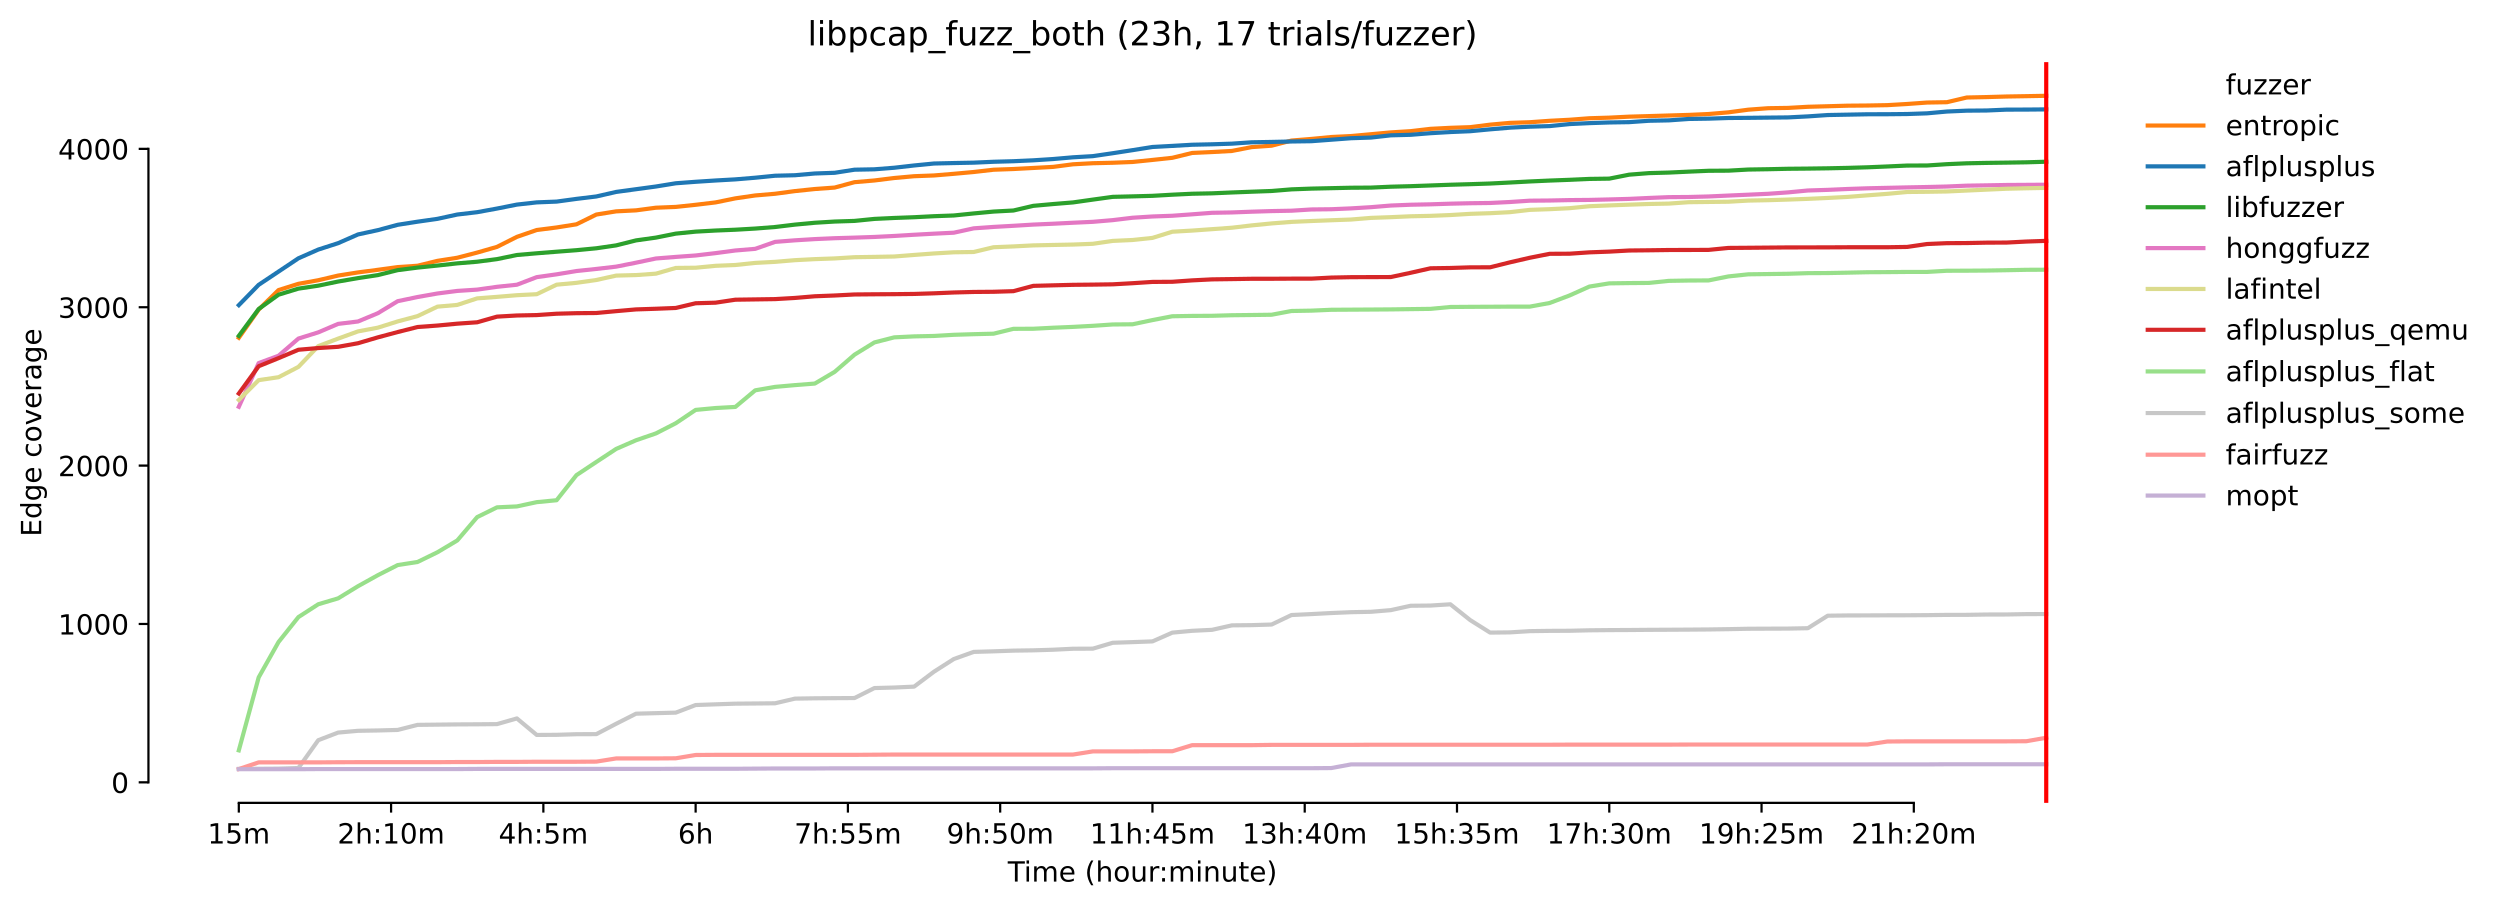<?xml version="1.0" encoding="utf-8" standalone="no"?>
<!DOCTYPE svg PUBLIC "-//W3C//DTD SVG 1.1//EN"
  "http://www.w3.org/Graphics/SVG/1.1/DTD/svg11.dtd">
<!-- Created with matplotlib (https://matplotlib.org/) -->
<svg height="325.986pt" version="1.1" viewBox="0 0 898.121 325.986" width="898.121pt" xmlns="http://www.w3.org/2000/svg" xmlns:xlink="http://www.w3.org/1999/xlink">
 <defs>
  <style type="text/css">*{stroke-linecap:butt;stroke-linejoin:round;}</style>
 </defs>
 <g id="figure_1">
  <g id="patch_1">
   <path d="M 0 325.986 
L 898.121 325.986 
L 898.121 0 
L 0 0 
z
" style="fill:#ffffff;"/>
  </g>
  <g id="axes_1">
   <g id="patch_2">
    <path d="M 53.328 288.43 
L 767.568 288.43 
L 767.568 22.318 
L 53.328 22.318 
z
" style="fill:#ffffff;"/>
   </g>
   <g id="matplotlib.axis_1">
    <g id="xtick_1">
     <g id="line2d_1">
      <defs>
       <path d="M 0 0 
L 0 3.5 
" id="m18b0ea7a13" style="stroke:#000000;stroke-width:0.8;"/>
      </defs>
      <g>
       <use style="stroke:#000000;stroke-width:0.8;" x="85.794" xlink:href="#m18b0ea7a13" y="288.43"/>
      </g>
     </g>
     <g id="text_1">
      <!-- 15m -->
      <g transform="translate(74.561 303.029)scale(0.1 -0.1)">
       <defs>
        <path d="M 12.406 8.297 
L 28.516 8.297 
L 28.516 63.922 
L 10.984 60.406 
L 10.984 69.391 
L 28.422 72.906 
L 38.281 72.906 
L 38.281 8.297 
L 54.391 8.297 
L 54.391 0 
L 12.406 0 
z
" id="DejaVuSans-49"/>
        <path d="M 10.797 72.906 
L 49.516 72.906 
L 49.516 64.594 
L 19.828 64.594 
L 19.828 46.734 
Q 21.969 47.469 24.109 47.828 
Q 26.266 48.188 28.422 48.188 
Q 40.625 48.188 47.75 41.5 
Q 54.891 34.812 54.891 23.391 
Q 54.891 11.625 47.562 5.094 
Q 40.234 -1.422 26.906 -1.422 
Q 22.312 -1.422 17.547 -0.641 
Q 12.797 0.141 7.719 1.703 
L 7.719 11.625 
Q 12.109 9.234 16.797 8.062 
Q 21.484 6.891 26.703 6.891 
Q 35.156 6.891 40.078 11.328 
Q 45.016 15.766 45.016 23.391 
Q 45.016 31 40.078 35.438 
Q 35.156 39.891 26.703 39.891 
Q 22.75 39.891 18.812 39.016 
Q 14.891 38.141 10.797 36.281 
z
" id="DejaVuSans-53"/>
        <path d="M 52 44.188 
Q 55.375 50.25 60.062 53.125 
Q 64.75 56 71.094 56 
Q 79.641 56 84.281 50.016 
Q 88.922 44.047 88.922 33.016 
L 88.922 0 
L 79.891 0 
L 79.891 32.719 
Q 79.891 40.578 77.094 44.375 
Q 74.312 48.188 68.609 48.188 
Q 61.625 48.188 57.562 43.547 
Q 53.516 38.922 53.516 30.906 
L 53.516 0 
L 44.484 0 
L 44.484 32.719 
Q 44.484 40.625 41.703 44.406 
Q 38.922 48.188 33.109 48.188 
Q 26.219 48.188 22.156 43.531 
Q 18.109 38.875 18.109 30.906 
L 18.109 0 
L 9.078 0 
L 9.078 54.688 
L 18.109 54.688 
L 18.109 46.188 
Q 21.188 51.219 25.484 53.609 
Q 29.781 56 35.688 56 
Q 41.656 56 45.828 52.969 
Q 50 49.953 52 44.188 
z
" id="DejaVuSans-109"/>
       </defs>
       <use xlink:href="#DejaVuSans-49"/>
       <use x="63.623" xlink:href="#DejaVuSans-53"/>
       <use x="127.246" xlink:href="#DejaVuSans-109"/>
      </g>
     </g>
    </g>
    <g id="xtick_2">
     <g id="line2d_2">
      <g>
       <use style="stroke:#000000;stroke-width:0.8;" x="140.497" xlink:href="#m18b0ea7a13" y="288.43"/>
      </g>
     </g>
     <g id="text_2">
      <!-- 2h:10m -->
      <g transform="translate(121.23 303.029)scale(0.1 -0.1)">
       <defs>
        <path d="M 19.188 8.297 
L 53.609 8.297 
L 53.609 0 
L 7.328 0 
L 7.328 8.297 
Q 12.938 14.109 22.625 23.891 
Q 32.328 33.688 34.812 36.531 
Q 39.547 41.844 41.422 45.531 
Q 43.312 49.219 43.312 52.781 
Q 43.312 58.594 39.234 62.25 
Q 35.156 65.922 28.609 65.922 
Q 23.969 65.922 18.812 64.312 
Q 13.672 62.703 7.812 59.422 
L 7.812 69.391 
Q 13.766 71.781 18.938 73 
Q 24.125 74.219 28.422 74.219 
Q 39.75 74.219 46.484 68.547 
Q 53.219 62.891 53.219 53.422 
Q 53.219 48.922 51.531 44.891 
Q 49.859 40.875 45.406 35.406 
Q 44.188 33.984 37.641 27.219 
Q 31.109 20.453 19.188 8.297 
z
" id="DejaVuSans-50"/>
        <path d="M 54.891 33.016 
L 54.891 0 
L 45.906 0 
L 45.906 32.719 
Q 45.906 40.484 42.875 44.328 
Q 39.844 48.188 33.797 48.188 
Q 26.516 48.188 22.312 43.547 
Q 18.109 38.922 18.109 30.906 
L 18.109 0 
L 9.078 0 
L 9.078 75.984 
L 18.109 75.984 
L 18.109 46.188 
Q 21.344 51.125 25.703 53.562 
Q 30.078 56 35.797 56 
Q 45.219 56 50.047 50.172 
Q 54.891 44.344 54.891 33.016 
z
" id="DejaVuSans-104"/>
        <path d="M 11.719 12.406 
L 22.016 12.406 
L 22.016 0 
L 11.719 0 
z
M 11.719 51.703 
L 22.016 51.703 
L 22.016 39.312 
L 11.719 39.312 
z
" id="DejaVuSans-58"/>
        <path d="M 31.781 66.406 
Q 24.172 66.406 20.328 58.906 
Q 16.5 51.422 16.5 36.375 
Q 16.5 21.391 20.328 13.891 
Q 24.172 6.391 31.781 6.391 
Q 39.453 6.391 43.281 13.891 
Q 47.125 21.391 47.125 36.375 
Q 47.125 51.422 43.281 58.906 
Q 39.453 66.406 31.781 66.406 
z
M 31.781 74.219 
Q 44.047 74.219 50.516 64.516 
Q 56.984 54.828 56.984 36.375 
Q 56.984 17.969 50.516 8.266 
Q 44.047 -1.422 31.781 -1.422 
Q 19.531 -1.422 13.062 8.266 
Q 6.594 17.969 6.594 36.375 
Q 6.594 54.828 13.062 64.516 
Q 19.531 74.219 31.781 74.219 
z
" id="DejaVuSans-48"/>
       </defs>
       <use xlink:href="#DejaVuSans-50"/>
       <use x="63.623" xlink:href="#DejaVuSans-104"/>
       <use x="127.002" xlink:href="#DejaVuSans-58"/>
       <use x="160.693" xlink:href="#DejaVuSans-49"/>
       <use x="224.316" xlink:href="#DejaVuSans-48"/>
       <use x="287.939" xlink:href="#DejaVuSans-109"/>
      </g>
     </g>
    </g>
    <g id="xtick_3">
     <g id="line2d_3">
      <g>
       <use style="stroke:#000000;stroke-width:0.8;" x="195.201" xlink:href="#m18b0ea7a13" y="288.43"/>
      </g>
     </g>
     <g id="text_3">
      <!-- 4h:5m -->
      <g transform="translate(179.115 303.029)scale(0.1 -0.1)">
       <defs>
        <path d="M 37.797 64.312 
L 12.891 25.391 
L 37.797 25.391 
z
M 35.203 72.906 
L 47.609 72.906 
L 47.609 25.391 
L 58.016 25.391 
L 58.016 17.188 
L 47.609 17.188 
L 47.609 0 
L 37.797 0 
L 37.797 17.188 
L 4.891 17.188 
L 4.891 26.703 
z
" id="DejaVuSans-52"/>
       </defs>
       <use xlink:href="#DejaVuSans-52"/>
       <use x="63.623" xlink:href="#DejaVuSans-104"/>
       <use x="127.002" xlink:href="#DejaVuSans-58"/>
       <use x="160.693" xlink:href="#DejaVuSans-53"/>
       <use x="224.316" xlink:href="#DejaVuSans-109"/>
      </g>
     </g>
    </g>
    <g id="xtick_4">
     <g id="line2d_4">
      <g>
       <use style="stroke:#000000;stroke-width:0.8;" x="249.905" xlink:href="#m18b0ea7a13" y="288.43"/>
      </g>
     </g>
     <g id="text_4">
      <!-- 6h -->
      <g transform="translate(243.555 303.029)scale(0.1 -0.1)">
       <defs>
        <path d="M 33.016 40.375 
Q 26.375 40.375 22.484 35.828 
Q 18.609 31.297 18.609 23.391 
Q 18.609 15.531 22.484 10.953 
Q 26.375 6.391 33.016 6.391 
Q 39.656 6.391 43.531 10.953 
Q 47.406 15.531 47.406 23.391 
Q 47.406 31.297 43.531 35.828 
Q 39.656 40.375 33.016 40.375 
z
M 52.594 71.297 
L 52.594 62.312 
Q 48.875 64.062 45.094 64.984 
Q 41.312 65.922 37.594 65.922 
Q 27.828 65.922 22.672 59.328 
Q 17.531 52.734 16.797 39.406 
Q 19.672 43.656 24.016 45.922 
Q 28.375 48.188 33.594 48.188 
Q 44.578 48.188 50.953 41.516 
Q 57.328 34.859 57.328 23.391 
Q 57.328 12.156 50.688 5.359 
Q 44.047 -1.422 33.016 -1.422 
Q 20.359 -1.422 13.672 8.266 
Q 6.984 17.969 6.984 36.375 
Q 6.984 53.656 15.188 63.938 
Q 23.391 74.219 37.203 74.219 
Q 40.922 74.219 44.703 73.484 
Q 48.484 72.75 52.594 71.297 
z
" id="DejaVuSans-54"/>
       </defs>
       <use xlink:href="#DejaVuSans-54"/>
       <use x="63.623" xlink:href="#DejaVuSans-104"/>
      </g>
     </g>
    </g>
    <g id="xtick_5">
     <g id="line2d_5">
      <g>
       <use style="stroke:#000000;stroke-width:0.8;" x="304.608" xlink:href="#m18b0ea7a13" y="288.43"/>
      </g>
     </g>
     <g id="text_5">
      <!-- 7h:55m -->
      <g transform="translate(285.341 303.029)scale(0.1 -0.1)">
       <defs>
        <path d="M 8.203 72.906 
L 55.078 72.906 
L 55.078 68.703 
L 28.609 0 
L 18.312 0 
L 43.219 64.594 
L 8.203 64.594 
z
" id="DejaVuSans-55"/>
       </defs>
       <use xlink:href="#DejaVuSans-55"/>
       <use x="63.623" xlink:href="#DejaVuSans-104"/>
       <use x="127.002" xlink:href="#DejaVuSans-58"/>
       <use x="160.693" xlink:href="#DejaVuSans-53"/>
       <use x="224.316" xlink:href="#DejaVuSans-53"/>
       <use x="287.939" xlink:href="#DejaVuSans-109"/>
      </g>
     </g>
    </g>
    <g id="xtick_6">
     <g id="line2d_6">
      <g>
       <use style="stroke:#000000;stroke-width:0.8;" x="359.312" xlink:href="#m18b0ea7a13" y="288.43"/>
      </g>
     </g>
     <g id="text_6">
      <!-- 9h:50m -->
      <g transform="translate(340.045 303.029)scale(0.1 -0.1)">
       <defs>
        <path d="M 10.984 1.516 
L 10.984 10.5 
Q 14.703 8.734 18.5 7.812 
Q 22.312 6.891 25.984 6.891 
Q 35.75 6.891 40.891 13.453 
Q 46.047 20.016 46.781 33.406 
Q 43.953 29.203 39.594 26.953 
Q 35.25 24.703 29.984 24.703 
Q 19.047 24.703 12.672 31.312 
Q 6.297 37.938 6.297 49.422 
Q 6.297 60.641 12.938 67.422 
Q 19.578 74.219 30.609 74.219 
Q 43.266 74.219 49.922 64.516 
Q 56.594 54.828 56.594 36.375 
Q 56.594 19.141 48.406 8.859 
Q 40.234 -1.422 26.422 -1.422 
Q 22.703 -1.422 18.891 -0.688 
Q 15.094 0.047 10.984 1.516 
z
M 30.609 32.422 
Q 37.25 32.422 41.125 36.953 
Q 45.016 41.5 45.016 49.422 
Q 45.016 57.281 41.125 61.844 
Q 37.25 66.406 30.609 66.406 
Q 23.969 66.406 20.094 61.844 
Q 16.219 57.281 16.219 49.422 
Q 16.219 41.5 20.094 36.953 
Q 23.969 32.422 30.609 32.422 
z
" id="DejaVuSans-57"/>
       </defs>
       <use xlink:href="#DejaVuSans-57"/>
       <use x="63.623" xlink:href="#DejaVuSans-104"/>
       <use x="127.002" xlink:href="#DejaVuSans-58"/>
       <use x="160.693" xlink:href="#DejaVuSans-53"/>
       <use x="224.316" xlink:href="#DejaVuSans-48"/>
       <use x="287.939" xlink:href="#DejaVuSans-109"/>
      </g>
     </g>
    </g>
    <g id="xtick_7">
     <g id="line2d_7">
      <g>
       <use style="stroke:#000000;stroke-width:0.8;" x="414.016" xlink:href="#m18b0ea7a13" y="288.43"/>
      </g>
     </g>
     <g id="text_7">
      <!-- 11h:45m -->
      <g transform="translate(391.567 303.029)scale(0.1 -0.1)">
       <use xlink:href="#DejaVuSans-49"/>
       <use x="63.623" xlink:href="#DejaVuSans-49"/>
       <use x="127.246" xlink:href="#DejaVuSans-104"/>
       <use x="190.625" xlink:href="#DejaVuSans-58"/>
       <use x="224.316" xlink:href="#DejaVuSans-52"/>
       <use x="287.939" xlink:href="#DejaVuSans-53"/>
       <use x="351.562" xlink:href="#DejaVuSans-109"/>
      </g>
     </g>
    </g>
    <g id="xtick_8">
     <g id="line2d_8">
      <g>
       <use style="stroke:#000000;stroke-width:0.8;" x="468.719" xlink:href="#m18b0ea7a13" y="288.43"/>
      </g>
     </g>
     <g id="text_8">
      <!-- 13h:40m -->
      <g transform="translate(446.271 303.029)scale(0.1 -0.1)">
       <defs>
        <path d="M 40.578 39.312 
Q 47.656 37.797 51.625 33 
Q 55.609 28.219 55.609 21.188 
Q 55.609 10.406 48.188 4.484 
Q 40.766 -1.422 27.094 -1.422 
Q 22.516 -1.422 17.656 -0.516 
Q 12.797 0.391 7.625 2.203 
L 7.625 11.719 
Q 11.719 9.328 16.594 8.109 
Q 21.484 6.891 26.812 6.891 
Q 36.078 6.891 40.938 10.547 
Q 45.797 14.203 45.797 21.188 
Q 45.797 27.641 41.281 31.266 
Q 36.766 34.906 28.719 34.906 
L 20.219 34.906 
L 20.219 43.016 
L 29.109 43.016 
Q 36.375 43.016 40.234 45.922 
Q 44.094 48.828 44.094 54.297 
Q 44.094 59.906 40.109 62.906 
Q 36.141 65.922 28.719 65.922 
Q 24.656 65.922 20.016 65.031 
Q 15.375 64.156 9.812 62.312 
L 9.812 71.094 
Q 15.438 72.656 20.344 73.438 
Q 25.25 74.219 29.594 74.219 
Q 40.828 74.219 47.359 69.109 
Q 53.906 64.016 53.906 55.328 
Q 53.906 49.266 50.438 45.094 
Q 46.969 40.922 40.578 39.312 
z
" id="DejaVuSans-51"/>
       </defs>
       <use xlink:href="#DejaVuSans-49"/>
       <use x="63.623" xlink:href="#DejaVuSans-51"/>
       <use x="127.246" xlink:href="#DejaVuSans-104"/>
       <use x="190.625" xlink:href="#DejaVuSans-58"/>
       <use x="224.316" xlink:href="#DejaVuSans-52"/>
       <use x="287.939" xlink:href="#DejaVuSans-48"/>
       <use x="351.562" xlink:href="#DejaVuSans-109"/>
      </g>
     </g>
    </g>
    <g id="xtick_9">
     <g id="line2d_9">
      <g>
       <use style="stroke:#000000;stroke-width:0.8;" x="523.423" xlink:href="#m18b0ea7a13" y="288.43"/>
      </g>
     </g>
     <g id="text_9">
      <!-- 15h:35m -->
      <g transform="translate(500.975 303.029)scale(0.1 -0.1)">
       <use xlink:href="#DejaVuSans-49"/>
       <use x="63.623" xlink:href="#DejaVuSans-53"/>
       <use x="127.246" xlink:href="#DejaVuSans-104"/>
       <use x="190.625" xlink:href="#DejaVuSans-58"/>
       <use x="224.316" xlink:href="#DejaVuSans-51"/>
       <use x="287.939" xlink:href="#DejaVuSans-53"/>
       <use x="351.562" xlink:href="#DejaVuSans-109"/>
      </g>
     </g>
    </g>
    <g id="xtick_10">
     <g id="line2d_10">
      <g>
       <use style="stroke:#000000;stroke-width:0.8;" x="578.127" xlink:href="#m18b0ea7a13" y="288.43"/>
      </g>
     </g>
     <g id="text_10">
      <!-- 17h:30m -->
      <g transform="translate(555.678 303.029)scale(0.1 -0.1)">
       <use xlink:href="#DejaVuSans-49"/>
       <use x="63.623" xlink:href="#DejaVuSans-55"/>
       <use x="127.246" xlink:href="#DejaVuSans-104"/>
       <use x="190.625" xlink:href="#DejaVuSans-58"/>
       <use x="224.316" xlink:href="#DejaVuSans-51"/>
       <use x="287.939" xlink:href="#DejaVuSans-48"/>
       <use x="351.562" xlink:href="#DejaVuSans-109"/>
      </g>
     </g>
    </g>
    <g id="xtick_11">
     <g id="line2d_11">
      <g>
       <use style="stroke:#000000;stroke-width:0.8;" x="632.831" xlink:href="#m18b0ea7a13" y="288.43"/>
      </g>
     </g>
     <g id="text_11">
      <!-- 19h:25m -->
      <g transform="translate(610.382 303.029)scale(0.1 -0.1)">
       <use xlink:href="#DejaVuSans-49"/>
       <use x="63.623" xlink:href="#DejaVuSans-57"/>
       <use x="127.246" xlink:href="#DejaVuSans-104"/>
       <use x="190.625" xlink:href="#DejaVuSans-58"/>
       <use x="224.316" xlink:href="#DejaVuSans-50"/>
       <use x="287.939" xlink:href="#DejaVuSans-53"/>
       <use x="351.562" xlink:href="#DejaVuSans-109"/>
      </g>
     </g>
    </g>
    <g id="xtick_12">
     <g id="line2d_12">
      <g>
       <use style="stroke:#000000;stroke-width:0.8;" x="687.534" xlink:href="#m18b0ea7a13" y="288.43"/>
      </g>
     </g>
     <g id="text_12">
      <!-- 21h:20m -->
      <g transform="translate(665.086 303.029)scale(0.1 -0.1)">
       <use xlink:href="#DejaVuSans-50"/>
       <use x="63.623" xlink:href="#DejaVuSans-49"/>
       <use x="127.246" xlink:href="#DejaVuSans-104"/>
       <use x="190.625" xlink:href="#DejaVuSans-58"/>
       <use x="224.316" xlink:href="#DejaVuSans-50"/>
       <use x="287.939" xlink:href="#DejaVuSans-48"/>
       <use x="351.562" xlink:href="#DejaVuSans-109"/>
      </g>
     </g>
    </g>
    <g id="text_13">
     <!-- Time (hour:minute) -->
     <g transform="translate(362.041 316.707)scale(0.1 -0.1)">
      <defs>
       <path d="M -0.297 72.906 
L 61.375 72.906 
L 61.375 64.594 
L 35.5 64.594 
L 35.5 0 
L 25.594 0 
L 25.594 64.594 
L -0.297 64.594 
z
" id="DejaVuSans-84"/>
       <path d="M 9.422 54.688 
L 18.406 54.688 
L 18.406 0 
L 9.422 0 
z
M 9.422 75.984 
L 18.406 75.984 
L 18.406 64.594 
L 9.422 64.594 
z
" id="DejaVuSans-105"/>
       <path d="M 56.203 29.594 
L 56.203 25.203 
L 14.891 25.203 
Q 15.484 15.922 20.484 11.062 
Q 25.484 6.203 34.422 6.203 
Q 39.594 6.203 44.453 7.469 
Q 49.312 8.734 54.109 11.281 
L 54.109 2.781 
Q 49.266 0.734 44.188 -0.344 
Q 39.109 -1.422 33.891 -1.422 
Q 20.797 -1.422 13.156 6.188 
Q 5.516 13.812 5.516 26.812 
Q 5.516 40.234 12.766 48.109 
Q 20.016 56 32.328 56 
Q 43.359 56 49.781 48.891 
Q 56.203 41.797 56.203 29.594 
z
M 47.219 32.234 
Q 47.125 39.594 43.094 43.984 
Q 39.062 48.391 32.422 48.391 
Q 24.906 48.391 20.391 44.141 
Q 15.875 39.891 15.188 32.172 
z
" id="DejaVuSans-101"/>
       <path id="DejaVuSans-32"/>
       <path d="M 31 75.875 
Q 24.469 64.656 21.281 53.656 
Q 18.109 42.672 18.109 31.391 
Q 18.109 20.125 21.312 9.062 
Q 24.516 -2 31 -13.188 
L 23.188 -13.188 
Q 15.875 -1.703 12.234 9.375 
Q 8.594 20.453 8.594 31.391 
Q 8.594 42.281 12.203 53.312 
Q 15.828 64.359 23.188 75.875 
z
" id="DejaVuSans-40"/>
       <path d="M 30.609 48.391 
Q 23.391 48.391 19.188 42.75 
Q 14.984 37.109 14.984 27.297 
Q 14.984 17.484 19.156 11.844 
Q 23.344 6.203 30.609 6.203 
Q 37.797 6.203 41.984 11.859 
Q 46.188 17.531 46.188 27.297 
Q 46.188 37.016 41.984 42.703 
Q 37.797 48.391 30.609 48.391 
z
M 30.609 56 
Q 42.328 56 49.016 48.375 
Q 55.719 40.766 55.719 27.297 
Q 55.719 13.875 49.016 6.219 
Q 42.328 -1.422 30.609 -1.422 
Q 18.844 -1.422 12.172 6.219 
Q 5.516 13.875 5.516 27.297 
Q 5.516 40.766 12.172 48.375 
Q 18.844 56 30.609 56 
z
" id="DejaVuSans-111"/>
       <path d="M 8.5 21.578 
L 8.5 54.688 
L 17.484 54.688 
L 17.484 21.922 
Q 17.484 14.156 20.5 10.266 
Q 23.531 6.391 29.594 6.391 
Q 36.859 6.391 41.078 11.031 
Q 45.312 15.672 45.312 23.688 
L 45.312 54.688 
L 54.297 54.688 
L 54.297 0 
L 45.312 0 
L 45.312 8.406 
Q 42.047 3.422 37.719 1 
Q 33.406 -1.422 27.688 -1.422 
Q 18.266 -1.422 13.375 4.438 
Q 8.5 10.297 8.5 21.578 
z
M 31.109 56 
z
" id="DejaVuSans-117"/>
       <path d="M 41.109 46.297 
Q 39.594 47.172 37.812 47.578 
Q 36.031 48 33.891 48 
Q 26.266 48 22.188 43.047 
Q 18.109 38.094 18.109 28.812 
L 18.109 0 
L 9.078 0 
L 9.078 54.688 
L 18.109 54.688 
L 18.109 46.188 
Q 20.953 51.172 25.484 53.578 
Q 30.031 56 36.531 56 
Q 37.453 56 38.578 55.875 
Q 39.703 55.766 41.062 55.516 
z
" id="DejaVuSans-114"/>
       <path d="M 54.891 33.016 
L 54.891 0 
L 45.906 0 
L 45.906 32.719 
Q 45.906 40.484 42.875 44.328 
Q 39.844 48.188 33.797 48.188 
Q 26.516 48.188 22.312 43.547 
Q 18.109 38.922 18.109 30.906 
L 18.109 0 
L 9.078 0 
L 9.078 54.688 
L 18.109 54.688 
L 18.109 46.188 
Q 21.344 51.125 25.703 53.562 
Q 30.078 56 35.797 56 
Q 45.219 56 50.047 50.172 
Q 54.891 44.344 54.891 33.016 
z
" id="DejaVuSans-110"/>
       <path d="M 18.312 70.219 
L 18.312 54.688 
L 36.812 54.688 
L 36.812 47.703 
L 18.312 47.703 
L 18.312 18.016 
Q 18.312 11.328 20.141 9.422 
Q 21.969 7.516 27.594 7.516 
L 36.812 7.516 
L 36.812 0 
L 27.594 0 
Q 17.188 0 13.234 3.875 
Q 9.281 7.766 9.281 18.016 
L 9.281 47.703 
L 2.688 47.703 
L 2.688 54.688 
L 9.281 54.688 
L 9.281 70.219 
z
" id="DejaVuSans-116"/>
       <path d="M 8.016 75.875 
L 15.828 75.875 
Q 23.141 64.359 26.781 53.312 
Q 30.422 42.281 30.422 31.391 
Q 30.422 20.453 26.781 9.375 
Q 23.141 -1.703 15.828 -13.188 
L 8.016 -13.188 
Q 14.5 -2 17.703 9.062 
Q 20.906 20.125 20.906 31.391 
Q 20.906 42.672 17.703 53.656 
Q 14.5 64.656 8.016 75.875 
z
" id="DejaVuSans-41"/>
      </defs>
      <use xlink:href="#DejaVuSans-84"/>
      <use x="57.959" xlink:href="#DejaVuSans-105"/>
      <use x="85.742" xlink:href="#DejaVuSans-109"/>
      <use x="183.154" xlink:href="#DejaVuSans-101"/>
      <use x="244.678" xlink:href="#DejaVuSans-32"/>
      <use x="276.465" xlink:href="#DejaVuSans-40"/>
      <use x="315.479" xlink:href="#DejaVuSans-104"/>
      <use x="378.857" xlink:href="#DejaVuSans-111"/>
      <use x="440.039" xlink:href="#DejaVuSans-117"/>
      <use x="503.418" xlink:href="#DejaVuSans-114"/>
      <use x="542.781" xlink:href="#DejaVuSans-58"/>
      <use x="576.473" xlink:href="#DejaVuSans-109"/>
      <use x="673.885" xlink:href="#DejaVuSans-105"/>
      <use x="701.668" xlink:href="#DejaVuSans-110"/>
      <use x="765.047" xlink:href="#DejaVuSans-117"/>
      <use x="828.426" xlink:href="#DejaVuSans-116"/>
      <use x="867.635" xlink:href="#DejaVuSans-101"/>
      <use x="929.158" xlink:href="#DejaVuSans-41"/>
     </g>
    </g>
   </g>
   <g id="matplotlib.axis_2">
    <g id="ytick_1">
     <g id="line2d_13">
      <defs>
       <path d="M 0 0 
L -3.5 0 
" id="m6c814f87f1" style="stroke:#000000;stroke-width:0.8;"/>
      </defs>
      <g>
       <use style="stroke:#000000;stroke-width:0.8;" x="53.328" xlink:href="#m6c814f87f1" y="281.056"/>
      </g>
     </g>
     <g id="text_14">
      <!-- 0 -->
      <g transform="translate(39.966 284.855)scale(0.1 -0.1)">
       <use xlink:href="#DejaVuSans-48"/>
      </g>
     </g>
    </g>
    <g id="ytick_2">
     <g id="line2d_14">
      <g>
       <use style="stroke:#000000;stroke-width:0.8;" x="53.328" xlink:href="#m6c814f87f1" y="224.163"/>
      </g>
     </g>
     <g id="text_15">
      <!-- 1000 -->
      <g transform="translate(20.878 227.963)scale(0.1 -0.1)">
       <use xlink:href="#DejaVuSans-49"/>
       <use x="63.623" xlink:href="#DejaVuSans-48"/>
       <use x="127.246" xlink:href="#DejaVuSans-48"/>
       <use x="190.869" xlink:href="#DejaVuSans-48"/>
      </g>
     </g>
    </g>
    <g id="ytick_3">
     <g id="line2d_15">
      <g>
       <use style="stroke:#000000;stroke-width:0.8;" x="53.328" xlink:href="#m6c814f87f1" y="167.27"/>
      </g>
     </g>
     <g id="text_16">
      <!-- 2000 -->
      <g transform="translate(20.878 171.07)scale(0.1 -0.1)">
       <use xlink:href="#DejaVuSans-50"/>
       <use x="63.623" xlink:href="#DejaVuSans-48"/>
       <use x="127.246" xlink:href="#DejaVuSans-48"/>
       <use x="190.869" xlink:href="#DejaVuSans-48"/>
      </g>
     </g>
    </g>
    <g id="ytick_4">
     <g id="line2d_16">
      <g>
       <use style="stroke:#000000;stroke-width:0.8;" x="53.328" xlink:href="#m6c814f87f1" y="110.378"/>
      </g>
     </g>
     <g id="text_17">
      <!-- 3000 -->
      <g transform="translate(20.878 114.177)scale(0.1 -0.1)">
       <use xlink:href="#DejaVuSans-51"/>
       <use x="63.623" xlink:href="#DejaVuSans-48"/>
       <use x="127.246" xlink:href="#DejaVuSans-48"/>
       <use x="190.869" xlink:href="#DejaVuSans-48"/>
      </g>
     </g>
    </g>
    <g id="ytick_5">
     <g id="line2d_17">
      <g>
       <use style="stroke:#000000;stroke-width:0.8;" x="53.328" xlink:href="#m6c814f87f1" y="53.485"/>
      </g>
     </g>
     <g id="text_18">
      <!-- 4000 -->
      <g transform="translate(20.878 57.284)scale(0.1 -0.1)">
       <use xlink:href="#DejaVuSans-52"/>
       <use x="63.623" xlink:href="#DejaVuSans-48"/>
       <use x="127.246" xlink:href="#DejaVuSans-48"/>
       <use x="190.869" xlink:href="#DejaVuSans-48"/>
      </g>
     </g>
    </g>
    <g id="text_19">
     <!-- Edge coverage -->
     <g transform="translate(14.798 192.762)rotate(-90)scale(0.1 -0.1)">
      <defs>
       <path d="M 9.812 72.906 
L 55.906 72.906 
L 55.906 64.594 
L 19.672 64.594 
L 19.672 43.016 
L 54.391 43.016 
L 54.391 34.719 
L 19.672 34.719 
L 19.672 8.297 
L 56.781 8.297 
L 56.781 0 
L 9.812 0 
z
" id="DejaVuSans-69"/>
       <path d="M 45.406 46.391 
L 45.406 75.984 
L 54.391 75.984 
L 54.391 0 
L 45.406 0 
L 45.406 8.203 
Q 42.578 3.328 38.25 0.953 
Q 33.938 -1.422 27.875 -1.422 
Q 17.969 -1.422 11.734 6.484 
Q 5.516 14.406 5.516 27.297 
Q 5.516 40.188 11.734 48.094 
Q 17.969 56 27.875 56 
Q 33.938 56 38.25 53.625 
Q 42.578 51.266 45.406 46.391 
z
M 14.797 27.297 
Q 14.797 17.391 18.875 11.75 
Q 22.953 6.109 30.078 6.109 
Q 37.203 6.109 41.297 11.75 
Q 45.406 17.391 45.406 27.297 
Q 45.406 37.203 41.297 42.844 
Q 37.203 48.484 30.078 48.484 
Q 22.953 48.484 18.875 42.844 
Q 14.797 37.203 14.797 27.297 
z
" id="DejaVuSans-100"/>
       <path d="M 45.406 27.984 
Q 45.406 37.75 41.375 43.109 
Q 37.359 48.484 30.078 48.484 
Q 22.859 48.484 18.828 43.109 
Q 14.797 37.75 14.797 27.984 
Q 14.797 18.266 18.828 12.891 
Q 22.859 7.516 30.078 7.516 
Q 37.359 7.516 41.375 12.891 
Q 45.406 18.266 45.406 27.984 
z
M 54.391 6.781 
Q 54.391 -7.172 48.188 -13.984 
Q 42 -20.797 29.203 -20.797 
Q 24.469 -20.797 20.266 -20.094 
Q 16.062 -19.391 12.109 -17.922 
L 12.109 -9.188 
Q 16.062 -11.328 19.922 -12.344 
Q 23.781 -13.375 27.781 -13.375 
Q 36.625 -13.375 41.016 -8.766 
Q 45.406 -4.156 45.406 5.172 
L 45.406 9.625 
Q 42.625 4.781 38.281 2.391 
Q 33.938 0 27.875 0 
Q 17.828 0 11.672 7.656 
Q 5.516 15.328 5.516 27.984 
Q 5.516 40.672 11.672 48.328 
Q 17.828 56 27.875 56 
Q 33.938 56 38.281 53.609 
Q 42.625 51.219 45.406 46.391 
L 45.406 54.688 
L 54.391 54.688 
z
" id="DejaVuSans-103"/>
       <path d="M 48.781 52.594 
L 48.781 44.188 
Q 44.969 46.297 41.141 47.344 
Q 37.312 48.391 33.406 48.391 
Q 24.656 48.391 19.812 42.844 
Q 14.984 37.312 14.984 27.297 
Q 14.984 17.281 19.812 11.734 
Q 24.656 6.203 33.406 6.203 
Q 37.312 6.203 41.141 7.25 
Q 44.969 8.297 48.781 10.406 
L 48.781 2.094 
Q 45.016 0.344 40.984 -0.531 
Q 36.969 -1.422 32.422 -1.422 
Q 20.062 -1.422 12.781 6.344 
Q 5.516 14.109 5.516 27.297 
Q 5.516 40.672 12.859 48.328 
Q 20.219 56 33.016 56 
Q 37.156 56 41.109 55.141 
Q 45.062 54.297 48.781 52.594 
z
" id="DejaVuSans-99"/>
       <path d="M 2.984 54.688 
L 12.5 54.688 
L 29.594 8.797 
L 46.688 54.688 
L 56.203 54.688 
L 35.688 0 
L 23.484 0 
z
" id="DejaVuSans-118"/>
       <path d="M 34.281 27.484 
Q 23.391 27.484 19.188 25 
Q 14.984 22.516 14.984 16.5 
Q 14.984 11.719 18.141 8.906 
Q 21.297 6.109 26.703 6.109 
Q 34.188 6.109 38.703 11.406 
Q 43.219 16.703 43.219 25.484 
L 43.219 27.484 
z
M 52.203 31.203 
L 52.203 0 
L 43.219 0 
L 43.219 8.297 
Q 40.141 3.328 35.547 0.953 
Q 30.953 -1.422 24.312 -1.422 
Q 15.922 -1.422 10.953 3.297 
Q 6 8.016 6 15.922 
Q 6 25.141 12.172 29.828 
Q 18.359 34.516 30.609 34.516 
L 43.219 34.516 
L 43.219 35.406 
Q 43.219 41.609 39.141 45 
Q 35.062 48.391 27.688 48.391 
Q 23 48.391 18.547 47.266 
Q 14.109 46.141 10.016 43.891 
L 10.016 52.203 
Q 14.938 54.109 19.578 55.047 
Q 24.219 56 28.609 56 
Q 40.484 56 46.344 49.844 
Q 52.203 43.703 52.203 31.203 
z
" id="DejaVuSans-97"/>
      </defs>
      <use xlink:href="#DejaVuSans-69"/>
      <use x="63.184" xlink:href="#DejaVuSans-100"/>
      <use x="126.66" xlink:href="#DejaVuSans-103"/>
      <use x="190.137" xlink:href="#DejaVuSans-101"/>
      <use x="251.66" xlink:href="#DejaVuSans-32"/>
      <use x="283.447" xlink:href="#DejaVuSans-99"/>
      <use x="338.428" xlink:href="#DejaVuSans-111"/>
      <use x="399.609" xlink:href="#DejaVuSans-118"/>
      <use x="458.789" xlink:href="#DejaVuSans-101"/>
      <use x="520.312" xlink:href="#DejaVuSans-114"/>
      <use x="561.426" xlink:href="#DejaVuSans-97"/>
      <use x="622.705" xlink:href="#DejaVuSans-103"/>
      <use x="686.182" xlink:href="#DejaVuSans-101"/>
     </g>
    </g>
   </g>
   <g id="line2d_18">
    <path clip-path="url(#peeff39b3e0)" d="M 85.794 121.352 
L 92.929 111.211 
L 100.064 104.202 
L 107.199 101.96 
L 114.335 100.674 
L 121.47 98.996 
L 128.605 97.864 
L 135.74 96.931 
L 142.876 95.955 
L 150.011 95.463 
L 157.146 93.714 
L 164.281 92.593 
L 171.417 90.738 
L 178.552 88.687 
L 185.687 85.094 
L 192.823 82.631 
L 199.958 81.718 
L 207.093 80.583 
L 214.228 77.075 
L 221.364 75.929 
L 228.499 75.568 
L 235.634 74.62 
L 242.769 74.333 
L 249.905 73.574 
L 257.04 72.717 
L 264.175 71.261 
L 271.31 70.217 
L 278.446 69.611 
L 285.581 68.647 
L 292.716 67.904 
L 299.852 67.381 
L 306.987 65.446 
L 314.122 64.835 
L 321.257 63.947 
L 328.393 63.304 
L 335.528 63.034 
L 342.663 62.442 
L 349.798 61.791 
L 356.934 60.972 
L 364.069 60.719 
L 371.204 60.34 
L 378.339 59.953 
L 385.475 59.02 
L 392.61 58.636 
L 399.745 58.468 
L 406.88 58.187 
L 414.016 57.456 
L 421.151 56.693 
L 428.286 54.947 
L 435.422 54.62 
L 442.557 54.224 
L 449.692 52.842 
L 456.827 52.338 
L 463.963 50.495 
L 471.098 49.912 
L 478.233 49.226 
L 485.368 48.876 
L 492.504 48.219 
L 499.639 47.562 
L 506.774 47.121 
L 513.909 46.285 
L 521.045 45.921 
L 528.18 45.682 
L 535.315 44.78 
L 542.451 44.143 
L 549.586 43.907 
L 556.721 43.398 
L 563.856 43.025 
L 570.992 42.482 
L 578.127 42.265 
L 585.262 41.91 
L 592.397 41.708 
L 599.533 41.492 
L 606.668 41.281 
L 613.803 40.96 
L 620.938 40.357 
L 628.074 39.404 
L 635.209 38.877 
L 642.344 38.766 
L 649.479 38.362 
L 656.615 38.169 
L 663.75 37.967 
L 670.885 37.905 
L 678.021 37.774 
L 685.156 37.355 
L 692.291 36.838 
L 699.426 36.715 
L 706.562 35.029 
L 713.697 34.875 
L 720.832 34.67 
L 727.967 34.548 
L 735.103 34.414 
" style="fill:none;stroke:#ff7f0e;stroke-linecap:square;stroke-width:1.5;"/>
   </g>
   <g id="line2d_19">
    <path clip-path="url(#peeff39b3e0)" d="M 85.794 109.624 
L 92.929 102.319 
L 100.064 97.56 
L 107.199 92.795 
L 114.335 89.654 
L 121.47 87.356 
L 128.605 84.224 
L 135.74 82.679 
L 142.876 80.756 
L 150.011 79.641 
L 157.146 78.623 
L 164.281 77.067 
L 171.417 76.228 
L 178.552 74.922 
L 185.687 73.5 
L 192.823 72.703 
L 199.958 72.424 
L 207.093 71.449 
L 214.228 70.581 
L 221.364 68.948 
L 228.499 67.972 
L 235.634 67.002 
L 242.769 65.842 
L 249.905 65.307 
L 257.04 64.843 
L 264.175 64.439 
L 271.31 63.845 
L 278.446 63.131 
L 285.581 62.952 
L 292.716 62.326 
L 299.852 62.075 
L 306.987 60.963 
L 314.122 60.824 
L 321.257 60.261 
L 328.393 59.444 
L 335.528 58.742 
L 342.663 58.574 
L 349.798 58.434 
L 356.934 58.116 
L 364.069 57.917 
L 371.204 57.595 
L 378.339 57.131 
L 385.475 56.511 
L 392.61 56.093 
L 399.745 55.046 
L 406.88 53.94 
L 414.016 52.802 
L 421.151 52.412 
L 428.286 52 
L 435.422 51.838 
L 442.557 51.61 
L 449.692 51.118 
L 456.827 50.99 
L 463.963 50.828 
L 471.098 50.725 
L 478.233 50.191 
L 485.368 49.653 
L 492.504 49.42 
L 499.639 48.617 
L 506.774 48.427 
L 513.909 47.849 
L 521.045 47.434 
L 528.18 47.138 
L 535.315 46.461 
L 542.451 45.861 
L 549.586 45.511 
L 556.721 45.298 
L 563.856 44.575 
L 570.992 44.231 
L 578.127 43.995 
L 585.262 43.881 
L 592.397 43.386 
L 599.533 43.241 
L 606.668 42.735 
L 613.803 42.624 
L 620.938 42.385 
L 628.074 42.334 
L 635.209 42.254 
L 642.344 42.18 
L 649.479 41.813 
L 656.615 41.327 
L 663.75 41.19 
L 670.885 41.054 
L 678.021 41.036 
L 685.156 40.962 
L 692.291 40.715 
L 699.426 40.069 
L 706.562 39.754 
L 713.697 39.694 
L 720.832 39.387 
L 727.967 39.364 
L 735.103 39.298 
" style="fill:none;stroke:#1f77b4;stroke-linecap:square;stroke-width:1.5;"/>
   </g>
   <g id="line2d_20">
    <path clip-path="url(#peeff39b3e0)" d="M 85.794 120.655 
L 92.929 111.006 
L 100.064 105.869 
L 107.199 103.693 
L 114.335 102.629 
L 121.47 101.141 
L 128.605 99.915 
L 135.74 98.831 
L 142.876 97.045 
L 150.011 96.132 
L 157.146 95.4 
L 164.281 94.61 
L 171.417 94.024 
L 178.552 93.088 
L 185.687 91.611 
L 192.823 90.994 
L 199.958 90.428 
L 207.093 89.879 
L 214.228 89.193 
L 221.364 88.152 
L 228.499 86.36 
L 235.634 85.362 
L 242.769 83.931 
L 249.905 83.214 
L 257.04 82.819 
L 264.175 82.526 
L 271.31 82.11 
L 278.446 81.553 
L 285.581 80.694 
L 292.716 80.025 
L 299.852 79.59 
L 306.987 79.36 
L 314.122 78.643 
L 321.257 78.301 
L 328.393 78.037 
L 335.528 77.67 
L 342.663 77.411 
L 349.798 76.677 
L 356.934 76.006 
L 364.069 75.624 
L 371.204 73.949 
L 378.339 73.303 
L 385.475 72.72 
L 392.61 71.707 
L 399.745 70.72 
L 406.88 70.544 
L 414.016 70.353 
L 421.151 69.944 
L 428.286 69.602 
L 435.422 69.454 
L 442.557 69.144 
L 449.692 68.871 
L 456.827 68.612 
L 463.963 68.026 
L 471.098 67.759 
L 478.233 67.6 
L 485.368 67.443 
L 492.504 67.395 
L 499.639 67.073 
L 506.774 66.886 
L 513.909 66.63 
L 521.045 66.368 
L 528.18 66.166 
L 535.315 65.93 
L 542.451 65.569 
L 549.586 65.187 
L 556.721 64.866 
L 563.856 64.599 
L 570.992 64.277 
L 578.127 64.172 
L 585.262 62.752 
L 592.397 62.192 
L 599.533 61.996 
L 606.668 61.66 
L 613.803 61.353 
L 620.938 61.31 
L 628.074 60.906 
L 635.209 60.79 
L 642.344 60.633 
L 649.479 60.565 
L 656.615 60.465 
L 663.75 60.312 
L 670.885 60.101 
L 678.021 59.803 
L 685.156 59.475 
L 692.291 59.453 
L 699.426 58.978 
L 706.562 58.665 
L 713.697 58.52 
L 720.832 58.423 
L 727.967 58.309 
L 735.103 58.099 
" style="fill:none;stroke:#2ca02c;stroke-linecap:square;stroke-width:1.5;"/>
   </g>
   <g id="line2d_21">
    <path clip-path="url(#peeff39b3e0)" d="M 85.794 146.132 
L 92.929 130.429 
L 100.064 127.801 
L 107.199 121.634 
L 114.335 119.398 
L 121.47 116.357 
L 128.605 115.492 
L 135.74 112.52 
L 142.876 108.199 
L 150.011 106.702 
L 157.146 105.436 
L 164.281 104.515 
L 171.417 104.045 
L 178.552 103.035 
L 185.687 102.287 
L 192.823 99.562 
L 199.958 98.552 
L 207.093 97.369 
L 214.228 96.615 
L 221.364 95.787 
L 228.499 94.365 
L 235.634 92.863 
L 242.769 92.294 
L 249.905 91.779 
L 257.04 90.937 
L 264.175 89.987 
L 271.31 89.395 
L 278.446 86.898 
L 285.581 86.335 
L 292.716 85.894 
L 299.852 85.575 
L 306.987 85.367 
L 314.122 85.123 
L 321.257 84.767 
L 328.393 84.335 
L 335.528 83.948 
L 342.663 83.595 
L 349.798 82.031 
L 356.934 81.519 
L 364.069 81.118 
L 371.204 80.682 
L 378.339 80.375 
L 385.475 80.019 
L 392.61 79.692 
L 399.745 79.084 
L 406.88 78.222 
L 414.016 77.769 
L 421.151 77.51 
L 428.286 76.993 
L 435.422 76.447 
L 442.557 76.319 
L 449.692 76.051 
L 456.827 75.832 
L 463.963 75.696 
L 471.098 75.249 
L 478.233 75.169 
L 485.368 74.862 
L 492.504 74.427 
L 499.639 73.838 
L 506.774 73.551 
L 513.909 73.403 
L 521.045 73.172 
L 528.18 73.01 
L 535.315 72.919 
L 542.451 72.569 
L 549.586 72.094 
L 556.721 72.032 
L 563.856 71.884 
L 570.992 71.821 
L 578.127 71.651 
L 585.262 71.451 
L 592.397 71.116 
L 599.533 70.823 
L 606.668 70.769 
L 613.803 70.581 
L 620.938 70.254 
L 628.074 69.941 
L 635.209 69.619 
L 642.344 69.113 
L 649.479 68.433 
L 656.615 68.209 
L 663.75 67.893 
L 670.885 67.645 
L 678.021 67.483 
L 685.156 67.321 
L 692.291 67.184 
L 699.426 67.005 
L 706.562 66.698 
L 713.697 66.584 
L 720.832 66.456 
L 727.967 66.408 
L 735.103 66.357 
" style="fill:none;stroke:#e377c2;stroke-linecap:square;stroke-width:1.5;"/>
   </g>
   <g id="line2d_22">
    <path clip-path="url(#peeff39b3e0)" d="M 85.794 143.68 
L 92.929 136.568 
L 100.064 135.513 
L 107.199 131.809 
L 114.335 124.336 
L 121.47 121.648 
L 128.605 119.051 
L 135.74 117.711 
L 142.876 115.464 
L 150.011 113.558 
L 157.146 110.161 
L 164.281 109.536 
L 171.417 107.194 
L 178.552 106.645 
L 185.687 106.054 
L 192.823 105.69 
L 199.958 102.27 
L 207.093 101.605 
L 214.228 100.586 
L 221.364 99.005 
L 228.499 98.814 
L 235.634 98.313 
L 242.769 96.257 
L 249.905 96.18 
L 257.04 95.494 
L 264.175 95.201 
L 271.31 94.45 
L 278.446 94.069 
L 285.581 93.466 
L 292.716 93.093 
L 299.852 92.84 
L 306.987 92.397 
L 314.122 92.286 
L 321.257 92.149 
L 328.393 91.586 
L 335.528 91.054 
L 342.663 90.636 
L 349.798 90.528 
L 356.934 88.818 
L 364.069 88.525 
L 371.204 88.155 
L 378.339 88.002 
L 385.475 87.856 
L 392.61 87.583 
L 399.745 86.545 
L 406.88 86.218 
L 414.016 85.464 
L 421.151 83.245 
L 428.286 82.836 
L 435.422 82.324 
L 442.557 81.809 
L 449.692 80.97 
L 456.827 80.264 
L 463.963 79.709 
L 471.098 79.399 
L 478.233 79.123 
L 485.368 78.865 
L 492.504 78.276 
L 499.639 78.017 
L 506.774 77.698 
L 513.909 77.545 
L 521.045 77.252 
L 528.18 76.822 
L 535.315 76.589 
L 542.451 76.219 
L 549.586 75.394 
L 556.721 75.144 
L 563.856 74.791 
L 570.992 74.088 
L 578.127 73.793 
L 585.262 73.522 
L 592.397 73.278 
L 599.533 73.138 
L 606.668 72.638 
L 613.803 72.552 
L 620.938 72.467 
L 628.074 72.057 
L 635.209 71.915 
L 642.344 71.696 
L 649.479 71.437 
L 656.615 71.11 
L 663.75 70.74 
L 670.885 70.174 
L 678.021 69.634 
L 685.156 68.971 
L 692.291 68.9 
L 699.426 68.786 
L 706.562 68.453 
L 713.697 68.126 
L 720.832 67.805 
L 727.967 67.634 
L 735.103 67.497 
" style="fill:none;stroke:#dbdb8d;stroke-linecap:square;stroke-width:1.5;"/>
   </g>
   <g id="line2d_23">
    <path clip-path="url(#peeff39b3e0)" d="M 85.794 141.37 
L 92.929 131.559 
L 100.064 128.663 
L 107.199 125.648 
L 114.335 125.033 
L 121.47 124.592 
L 128.605 123.306 
L 135.74 121.196 
L 142.876 119.284 
L 150.011 117.481 
L 157.146 116.954 
L 164.281 116.277 
L 171.417 115.782 
L 178.552 113.748 
L 185.687 113.339 
L 192.823 113.191 
L 199.958 112.702 
L 207.093 112.511 
L 214.228 112.443 
L 221.364 111.78 
L 228.499 111.154 
L 235.634 110.921 
L 242.769 110.636 
L 249.905 108.944 
L 257.04 108.739 
L 264.175 107.667 
L 271.31 107.561 
L 278.446 107.453 
L 285.581 107.035 
L 292.716 106.435 
L 299.852 106.156 
L 306.987 105.789 
L 314.122 105.721 
L 321.257 105.678 
L 328.393 105.596 
L 335.528 105.374 
L 342.663 105.075 
L 349.798 104.882 
L 356.934 104.822 
L 364.069 104.6 
L 371.204 102.694 
L 378.339 102.506 
L 385.475 102.324 
L 392.61 102.248 
L 399.745 102.145 
L 406.88 101.741 
L 414.016 101.278 
L 421.151 101.229 
L 428.286 100.723 
L 435.422 100.364 
L 442.557 100.262 
L 449.692 100.151 
L 456.827 100.145 
L 463.963 100.106 
L 471.098 100.106 
L 478.233 99.721 
L 485.368 99.574 
L 492.504 99.548 
L 499.639 99.528 
L 506.774 97.998 
L 513.909 96.382 
L 521.045 96.271 
L 528.18 96.043 
L 535.315 96.026 
L 542.451 94.243 
L 549.586 92.598 
L 556.721 91.182 
L 563.856 91.142 
L 570.992 90.656 
L 578.127 90.394 
L 585.262 89.993 
L 592.397 89.916 
L 599.533 89.816 
L 606.668 89.797 
L 613.803 89.771 
L 620.938 89.068 
L 628.074 89.014 
L 635.209 88.949 
L 642.344 88.886 
L 649.479 88.881 
L 656.615 88.863 
L 663.75 88.824 
L 670.885 88.821 
L 678.021 88.821 
L 685.156 88.707 
L 692.291 87.663 
L 699.426 87.356 
L 706.562 87.316 
L 713.697 87.171 
L 720.832 87.142 
L 727.967 86.776 
L 735.103 86.531 
" style="fill:none;stroke:#d62728;stroke-linecap:square;stroke-width:1.5;"/>
   </g>
   <g id="line2d_24">
    <path clip-path="url(#peeff39b3e0)" d="M 85.794 269.567 
L 92.929 243.348 
L 100.064 230.641 
L 107.199 221.688 
L 114.335 217.077 
L 121.47 214.958 
L 128.605 210.597 
L 135.74 206.635 
L 142.876 202.996 
L 150.011 201.887 
L 157.146 198.399 
L 164.281 194.152 
L 171.417 185.769 
L 178.552 182.262 
L 185.687 181.932 
L 192.823 180.396 
L 199.958 179.707 
L 207.093 170.69 
L 214.228 165.959 
L 221.364 161.265 
L 228.499 158.159 
L 235.634 155.704 
L 242.769 152.049 
L 249.905 147.258 
L 257.04 146.584 
L 264.175 146.189 
L 271.31 140.226 
L 278.446 138.989 
L 285.581 138.352 
L 292.716 137.794 
L 299.852 133.587 
L 306.987 127.414 
L 314.122 123.019 
L 321.257 121.193 
L 328.393 120.843 
L 335.528 120.692 
L 342.663 120.277 
L 349.798 120.058 
L 356.934 119.876 
L 364.069 118.132 
L 371.204 118.104 
L 378.339 117.734 
L 385.475 117.435 
L 392.61 117.051 
L 399.745 116.565 
L 406.88 116.499 
L 414.016 114.989 
L 421.151 113.615 
L 428.286 113.492 
L 435.422 113.45 
L 442.557 113.248 
L 449.692 113.165 
L 456.827 113.069 
L 463.963 111.723 
L 471.098 111.598 
L 478.233 111.288 
L 485.368 111.245 
L 492.504 111.202 
L 499.639 111.151 
L 506.774 111.052 
L 513.909 110.958 
L 521.045 110.284 
L 528.18 110.23 
L 535.315 110.195 
L 542.451 110.158 
L 549.586 110.153 
L 556.721 108.844 
L 563.856 106.148 
L 570.992 102.947 
L 578.127 101.798 
L 585.262 101.696 
L 592.397 101.636 
L 599.533 100.902 
L 606.668 100.777 
L 613.803 100.74 
L 620.938 99.303 
L 628.074 98.547 
L 635.209 98.453 
L 642.344 98.353 
L 649.479 98.128 
L 656.615 98.092 
L 663.75 97.955 
L 670.885 97.796 
L 678.021 97.756 
L 685.156 97.69 
L 692.291 97.688 
L 699.426 97.272 
L 706.562 97.247 
L 713.697 97.193 
L 720.832 97.07 
L 727.967 96.925 
L 735.103 96.891 
" style="fill:none;stroke:#98df8a;stroke-linecap:square;stroke-width:1.5;"/>
   </g>
   <g id="line2d_25">
    <path clip-path="url(#peeff39b3e0)" d="M 85.794 276.226 
L 92.929 276.175 
L 100.064 276.124 
L 107.199 275.905 
L 114.335 265.911 
L 121.47 263.178 
L 128.605 262.543 
L 135.74 262.418 
L 142.876 262.228 
L 150.011 260.41 
L 157.146 260.324 
L 164.281 260.242 
L 171.417 260.202 
L 178.552 260.137 
L 185.687 258.094 
L 192.823 264.027 
L 199.958 263.985 
L 207.093 263.764 
L 214.228 263.734 
L 221.364 260.006 
L 228.499 256.389 
L 235.634 256.2 
L 242.769 256.011 
L 249.905 253.281 
L 257.04 253.032 
L 264.175 252.792 
L 271.31 252.727 
L 278.446 252.655 
L 285.581 250.981 
L 292.716 250.864 
L 299.852 250.813 
L 306.987 250.771 
L 314.122 247.184 
L 321.257 246.995 
L 328.393 246.672 
L 335.528 241.303 
L 342.663 236.749 
L 349.798 234.194 
L 356.934 233.988 
L 364.069 233.739 
L 371.204 233.632 
L 378.339 233.413 
L 385.475 233.06 
L 392.61 233.024 
L 399.745 230.916 
L 406.88 230.679 
L 414.016 230.422 
L 421.151 227.274 
L 428.286 226.616 
L 435.422 226.268 
L 442.557 224.66 
L 449.692 224.58 
L 456.827 224.361 
L 463.963 220.947 
L 471.098 220.609 
L 478.233 220.232 
L 485.368 219.929 
L 492.504 219.786 
L 499.639 219.19 
L 506.774 217.618 
L 513.909 217.543 
L 521.045 217.091 
L 528.18 222.776 
L 535.315 227.259 
L 542.451 227.179 
L 549.586 226.737 
L 556.721 226.637 
L 563.856 226.603 
L 570.992 226.436 
L 578.127 226.365 
L 585.262 226.329 
L 592.397 226.268 
L 599.533 226.232 
L 606.668 226.191 
L 613.803 226.131 
L 620.938 226.024 
L 628.074 225.88 
L 635.209 225.847 
L 642.344 225.82 
L 649.479 225.679 
L 656.615 221.188 
L 663.75 221.098 
L 670.885 221.081 
L 678.021 221.051 
L 685.156 221.038 
L 692.291 220.991 
L 699.426 220.897 
L 706.562 220.884 
L 713.697 220.766 
L 720.832 220.75 
L 727.967 220.616 
L 735.103 220.599 
" style="fill:none;stroke:#c7c7c7;stroke-linecap:square;stroke-width:1.5;"/>
   </g>
   <g id="line2d_26">
    <path clip-path="url(#peeff39b3e0)" d="M 85.794 276.283 
L 92.929 273.882 
L 100.064 273.882 
L 107.199 273.882 
L 114.335 273.882 
L 121.47 273.831 
L 128.605 273.811 
L 135.74 273.811 
L 142.876 273.811 
L 150.011 273.811 
L 157.146 273.811 
L 164.281 273.76 
L 171.417 273.76 
L 178.552 273.709 
L 185.687 273.709 
L 192.823 273.657 
L 199.958 273.657 
L 207.093 273.657 
L 214.228 273.606 
L 221.364 272.468 
L 228.499 272.468 
L 235.634 272.468 
L 242.769 272.417 
L 249.905 271.228 
L 257.04 271.177 
L 264.175 271.177 
L 271.31 271.177 
L 278.446 271.177 
L 285.581 271.177 
L 292.716 271.177 
L 299.852 271.177 
L 306.987 271.177 
L 314.122 271.126 
L 321.257 271.074 
L 328.393 271.074 
L 335.528 271.074 
L 342.663 271.074 
L 349.798 271.074 
L 356.934 271.074 
L 364.069 271.074 
L 371.204 271.074 
L 378.339 271.074 
L 385.475 271.074 
L 392.61 269.937 
L 399.745 269.937 
L 406.88 269.937 
L 414.016 269.885 
L 421.151 269.885 
L 428.286 267.698 
L 435.422 267.698 
L 442.557 267.698 
L 449.692 267.698 
L 456.827 267.595 
L 463.963 267.595 
L 471.098 267.595 
L 478.233 267.595 
L 485.368 267.595 
L 492.504 267.544 
L 499.639 267.544 
L 506.774 267.544 
L 513.909 267.544 
L 521.045 267.544 
L 528.18 267.544 
L 535.315 267.544 
L 542.451 267.544 
L 549.586 267.544 
L 556.721 267.544 
L 563.856 267.507 
L 570.992 267.507 
L 578.127 267.507 
L 585.262 267.507 
L 592.397 267.507 
L 599.533 267.507 
L 606.668 267.476 
L 613.803 267.476 
L 620.938 267.47 
L 628.074 267.47 
L 635.209 267.47 
L 642.344 267.47 
L 649.479 267.47 
L 656.615 267.47 
L 663.75 267.47 
L 670.885 267.47 
L 678.021 266.389 
L 685.156 266.332 
L 692.291 266.33 
L 699.426 266.33 
L 706.562 266.33 
L 713.697 266.33 
L 720.832 266.33 
L 727.967 266.281 
L 735.103 265.03 
" style="fill:none;stroke:#ff9896;stroke-linecap:square;stroke-width:1.5;"/>
   </g>
   <g id="line2d_27">
    <path clip-path="url(#peeff39b3e0)" d="M 85.794 276.334 
L 92.929 276.334 
L 100.064 276.334 
L 107.199 276.334 
L 114.335 276.283 
L 121.47 276.283 
L 128.605 276.283 
L 135.74 276.283 
L 142.876 276.283 
L 150.011 276.283 
L 157.146 276.283 
L 164.281 276.283 
L 171.417 276.232 
L 178.552 276.232 
L 185.687 276.232 
L 192.823 276.232 
L 199.958 276.232 
L 207.093 276.232 
L 214.228 276.232 
L 221.364 276.232 
L 228.499 276.232 
L 235.634 276.232 
L 242.769 276.181 
L 249.905 276.181 
L 257.04 276.181 
L 264.175 276.181 
L 271.31 276.129 
L 278.446 276.078 
L 285.581 276.078 
L 292.716 276.078 
L 299.852 276.027 
L 306.987 276.027 
L 314.122 276.027 
L 321.257 276.027 
L 328.393 276.027 
L 335.528 276.027 
L 342.663 276.027 
L 349.798 276.027 
L 356.934 276.027 
L 364.069 276.027 
L 371.204 276.027 
L 378.339 276.027 
L 385.475 276.027 
L 392.61 276.027 
L 399.745 275.976 
L 406.88 275.976 
L 414.016 275.976 
L 421.151 275.976 
L 428.286 275.976 
L 435.422 275.976 
L 442.557 275.976 
L 449.692 275.976 
L 456.827 275.976 
L 463.963 275.976 
L 471.098 275.976 
L 478.233 275.924 
L 485.368 274.61 
L 492.504 274.61 
L 499.639 274.61 
L 506.774 274.61 
L 513.909 274.61 
L 521.045 274.61 
L 528.18 274.61 
L 535.315 274.61 
L 542.451 274.61 
L 549.586 274.61 
L 556.721 274.61 
L 563.856 274.61 
L 570.992 274.61 
L 578.127 274.61 
L 585.262 274.61 
L 592.397 274.61 
L 599.533 274.61 
L 606.668 274.61 
L 613.803 274.61 
L 620.938 274.61 
L 628.074 274.61 
L 635.209 274.61 
L 642.344 274.61 
L 649.479 274.61 
L 656.615 274.61 
L 663.75 274.61 
L 670.885 274.61 
L 678.021 274.61 
L 685.156 274.61 
L 692.291 274.61 
L 699.426 274.559 
L 706.562 274.559 
L 713.697 274.559 
L 720.832 274.559 
L 727.967 274.559 
L 735.103 274.559 
" style="fill:none;stroke:#c5b0d5;stroke-linecap:square;stroke-width:1.5;"/>
   </g>
   <g id="line2d_28"/>
   <g id="line2d_29"/>
   <g id="line2d_30"/>
   <g id="line2d_31"/>
   <g id="line2d_32"/>
   <g id="line2d_33"/>
   <g id="line2d_34"/>
   <g id="line2d_35"/>
   <g id="line2d_36"/>
   <g id="line2d_37"/>
   <g id="line2d_38"/>
   <g id="line2d_39">
    <path clip-path="url(#peeff39b3e0)" d="M 735.103 288.43 
L 735.103 22.318 
" style="fill:none;stroke:#ff0000;stroke-linecap:square;stroke-width:1.5;"/>
   </g>
   <g id="patch_3">
    <path d="M 53.328 281.056 
L 53.328 53.485 
" style="fill:none;stroke:#000000;stroke-linecap:square;stroke-linejoin:miter;stroke-width:0.8;"/>
   </g>
   <g id="patch_4">
    <path d="M 85.794 288.43 
L 687.534 288.43 
" style="fill:none;stroke:#000000;stroke-linecap:square;stroke-linejoin:miter;stroke-width:0.8;"/>
   </g>
   <g id="text_20">
    <!-- libpcap_fuzz_both (23h, 17 trials/fuzzer) -->
    <g transform="translate(290.134 16.318)scale(0.12 -0.12)">
     <defs>
      <path d="M 9.422 75.984 
L 18.406 75.984 
L 18.406 0 
L 9.422 0 
z
" id="DejaVuSans-108"/>
      <path d="M 48.688 27.297 
Q 48.688 37.203 44.609 42.844 
Q 40.531 48.484 33.406 48.484 
Q 26.266 48.484 22.188 42.844 
Q 18.109 37.203 18.109 27.297 
Q 18.109 17.391 22.188 11.75 
Q 26.266 6.109 33.406 6.109 
Q 40.531 6.109 44.609 11.75 
Q 48.688 17.391 48.688 27.297 
z
M 18.109 46.391 
Q 20.953 51.266 25.266 53.625 
Q 29.594 56 35.594 56 
Q 45.562 56 51.781 48.094 
Q 58.016 40.188 58.016 27.297 
Q 58.016 14.406 51.781 6.484 
Q 45.562 -1.422 35.594 -1.422 
Q 29.594 -1.422 25.266 0.953 
Q 20.953 3.328 18.109 8.203 
L 18.109 0 
L 9.078 0 
L 9.078 75.984 
L 18.109 75.984 
z
" id="DejaVuSans-98"/>
      <path d="M 18.109 8.203 
L 18.109 -20.797 
L 9.078 -20.797 
L 9.078 54.688 
L 18.109 54.688 
L 18.109 46.391 
Q 20.953 51.266 25.266 53.625 
Q 29.594 56 35.594 56 
Q 45.562 56 51.781 48.094 
Q 58.016 40.188 58.016 27.297 
Q 58.016 14.406 51.781 6.484 
Q 45.562 -1.422 35.594 -1.422 
Q 29.594 -1.422 25.266 0.953 
Q 20.953 3.328 18.109 8.203 
z
M 48.688 27.297 
Q 48.688 37.203 44.609 42.844 
Q 40.531 48.484 33.406 48.484 
Q 26.266 48.484 22.188 42.844 
Q 18.109 37.203 18.109 27.297 
Q 18.109 17.391 22.188 11.75 
Q 26.266 6.109 33.406 6.109 
Q 40.531 6.109 44.609 11.75 
Q 48.688 17.391 48.688 27.297 
z
" id="DejaVuSans-112"/>
      <path d="M 50.984 -16.609 
L 50.984 -23.578 
L -0.984 -23.578 
L -0.984 -16.609 
z
" id="DejaVuSans-95"/>
      <path d="M 37.109 75.984 
L 37.109 68.5 
L 28.516 68.5 
Q 23.688 68.5 21.797 66.547 
Q 19.922 64.594 19.922 59.516 
L 19.922 54.688 
L 34.719 54.688 
L 34.719 47.703 
L 19.922 47.703 
L 19.922 0 
L 10.891 0 
L 10.891 47.703 
L 2.297 47.703 
L 2.297 54.688 
L 10.891 54.688 
L 10.891 58.5 
Q 10.891 67.625 15.141 71.797 
Q 19.391 75.984 28.609 75.984 
z
" id="DejaVuSans-102"/>
      <path d="M 5.516 54.688 
L 48.188 54.688 
L 48.188 46.484 
L 14.406 7.172 
L 48.188 7.172 
L 48.188 0 
L 4.297 0 
L 4.297 8.203 
L 38.094 47.516 
L 5.516 47.516 
z
" id="DejaVuSans-122"/>
      <path d="M 11.719 12.406 
L 22.016 12.406 
L 22.016 4 
L 14.016 -11.625 
L 7.719 -11.625 
L 11.719 4 
z
" id="DejaVuSans-44"/>
      <path d="M 44.281 53.078 
L 44.281 44.578 
Q 40.484 46.531 36.375 47.5 
Q 32.281 48.484 27.875 48.484 
Q 21.188 48.484 17.844 46.438 
Q 14.5 44.391 14.5 40.281 
Q 14.5 37.156 16.891 35.375 
Q 19.281 33.594 26.516 31.984 
L 29.594 31.297 
Q 39.156 29.25 43.188 25.516 
Q 47.219 21.781 47.219 15.094 
Q 47.219 7.469 41.188 3.016 
Q 35.156 -1.422 24.609 -1.422 
Q 20.219 -1.422 15.453 -0.562 
Q 10.688 0.297 5.422 2 
L 5.422 11.281 
Q 10.406 8.688 15.234 7.391 
Q 20.062 6.109 24.812 6.109 
Q 31.156 6.109 34.562 8.281 
Q 37.984 10.453 37.984 14.406 
Q 37.984 18.062 35.516 20.016 
Q 33.062 21.969 24.703 23.781 
L 21.578 24.516 
Q 13.234 26.266 9.516 29.906 
Q 5.812 33.547 5.812 39.891 
Q 5.812 47.609 11.281 51.797 
Q 16.75 56 26.812 56 
Q 31.781 56 36.172 55.266 
Q 40.578 54.547 44.281 53.078 
z
" id="DejaVuSans-115"/>
      <path d="M 25.391 72.906 
L 33.688 72.906 
L 8.297 -9.281 
L 0 -9.281 
z
" id="DejaVuSans-47"/>
     </defs>
     <use xlink:href="#DejaVuSans-108"/>
     <use x="27.783" xlink:href="#DejaVuSans-105"/>
     <use x="55.566" xlink:href="#DejaVuSans-98"/>
     <use x="119.043" xlink:href="#DejaVuSans-112"/>
     <use x="182.52" xlink:href="#DejaVuSans-99"/>
     <use x="237.5" xlink:href="#DejaVuSans-97"/>
     <use x="298.779" xlink:href="#DejaVuSans-112"/>
     <use x="362.256" xlink:href="#DejaVuSans-95"/>
     <use x="412.256" xlink:href="#DejaVuSans-102"/>
     <use x="447.461" xlink:href="#DejaVuSans-117"/>
     <use x="510.84" xlink:href="#DejaVuSans-122"/>
     <use x="563.33" xlink:href="#DejaVuSans-122"/>
     <use x="615.82" xlink:href="#DejaVuSans-95"/>
     <use x="665.82" xlink:href="#DejaVuSans-98"/>
     <use x="729.297" xlink:href="#DejaVuSans-111"/>
     <use x="790.479" xlink:href="#DejaVuSans-116"/>
     <use x="829.688" xlink:href="#DejaVuSans-104"/>
     <use x="893.066" xlink:href="#DejaVuSans-32"/>
     <use x="924.854" xlink:href="#DejaVuSans-40"/>
     <use x="963.867" xlink:href="#DejaVuSans-50"/>
     <use x="1027.49" xlink:href="#DejaVuSans-51"/>
     <use x="1091.113" xlink:href="#DejaVuSans-104"/>
     <use x="1154.492" xlink:href="#DejaVuSans-44"/>
     <use x="1186.279" xlink:href="#DejaVuSans-32"/>
     <use x="1218.066" xlink:href="#DejaVuSans-49"/>
     <use x="1281.689" xlink:href="#DejaVuSans-55"/>
     <use x="1345.312" xlink:href="#DejaVuSans-32"/>
     <use x="1377.1" xlink:href="#DejaVuSans-116"/>
     <use x="1416.309" xlink:href="#DejaVuSans-114"/>
     <use x="1457.422" xlink:href="#DejaVuSans-105"/>
     <use x="1485.205" xlink:href="#DejaVuSans-97"/>
     <use x="1546.484" xlink:href="#DejaVuSans-108"/>
     <use x="1574.268" xlink:href="#DejaVuSans-115"/>
     <use x="1626.367" xlink:href="#DejaVuSans-47"/>
     <use x="1660.059" xlink:href="#DejaVuSans-102"/>
     <use x="1695.264" xlink:href="#DejaVuSans-117"/>
     <use x="1758.643" xlink:href="#DejaVuSans-122"/>
     <use x="1811.133" xlink:href="#DejaVuSans-122"/>
     <use x="1863.623" xlink:href="#DejaVuSans-101"/>
     <use x="1925.146" xlink:href="#DejaVuSans-114"/>
     <use x="1966.26" xlink:href="#DejaVuSans-41"/>
    </g>
   </g>
   <g id="legend_1">
    <g id="line2d_40">
     <path d="M 771.568 30.417 
L 791.568 30.417 
" style="fill:none;"/>
    </g>
    <g id="line2d_41"/>
    <g id="text_21">
     <!-- fuzzer -->
     <g transform="translate(799.568 33.917)scale(0.1 -0.1)">
      <use xlink:href="#DejaVuSans-102"/>
      <use x="35.205" xlink:href="#DejaVuSans-117"/>
      <use x="98.584" xlink:href="#DejaVuSans-122"/>
      <use x="151.074" xlink:href="#DejaVuSans-122"/>
      <use x="203.564" xlink:href="#DejaVuSans-101"/>
      <use x="265.088" xlink:href="#DejaVuSans-114"/>
     </g>
    </g>
    <g id="line2d_42">
     <path d="M 771.568 45.095 
L 791.568 45.095 
" style="fill:none;stroke:#ff7f0e;stroke-linecap:square;stroke-width:1.5;"/>
    </g>
    <g id="line2d_43"/>
    <g id="text_22">
     <!-- entropic -->
     <g transform="translate(799.568 48.595)scale(0.1 -0.1)">
      <use xlink:href="#DejaVuSans-101"/>
      <use x="61.523" xlink:href="#DejaVuSans-110"/>
      <use x="124.902" xlink:href="#DejaVuSans-116"/>
      <use x="164.111" xlink:href="#DejaVuSans-114"/>
      <use x="202.975" xlink:href="#DejaVuSans-111"/>
      <use x="264.156" xlink:href="#DejaVuSans-112"/>
      <use x="327.633" xlink:href="#DejaVuSans-105"/>
      <use x="355.416" xlink:href="#DejaVuSans-99"/>
     </g>
    </g>
    <g id="line2d_44">
     <path d="M 771.568 59.773 
L 791.568 59.773 
" style="fill:none;stroke:#1f77b4;stroke-linecap:square;stroke-width:1.5;"/>
    </g>
    <g id="line2d_45"/>
    <g id="text_23">
     <!-- aflplusplus -->
     <g transform="translate(799.568 63.273)scale(0.1 -0.1)">
      <use xlink:href="#DejaVuSans-97"/>
      <use x="61.279" xlink:href="#DejaVuSans-102"/>
      <use x="96.484" xlink:href="#DejaVuSans-108"/>
      <use x="124.268" xlink:href="#DejaVuSans-112"/>
      <use x="187.744" xlink:href="#DejaVuSans-108"/>
      <use x="215.527" xlink:href="#DejaVuSans-117"/>
      <use x="278.906" xlink:href="#DejaVuSans-115"/>
      <use x="331.006" xlink:href="#DejaVuSans-112"/>
      <use x="394.482" xlink:href="#DejaVuSans-108"/>
      <use x="422.266" xlink:href="#DejaVuSans-117"/>
      <use x="485.645" xlink:href="#DejaVuSans-115"/>
     </g>
    </g>
    <g id="line2d_46">
     <path d="M 771.568 74.451 
L 791.568 74.451 
" style="fill:none;stroke:#2ca02c;stroke-linecap:square;stroke-width:1.5;"/>
    </g>
    <g id="line2d_47"/>
    <g id="text_24">
     <!-- libfuzzer -->
     <g transform="translate(799.568 77.951)scale(0.1 -0.1)">
      <use xlink:href="#DejaVuSans-108"/>
      <use x="27.783" xlink:href="#DejaVuSans-105"/>
      <use x="55.566" xlink:href="#DejaVuSans-98"/>
      <use x="119.043" xlink:href="#DejaVuSans-102"/>
      <use x="154.248" xlink:href="#DejaVuSans-117"/>
      <use x="217.627" xlink:href="#DejaVuSans-122"/>
      <use x="270.117" xlink:href="#DejaVuSans-122"/>
      <use x="322.607" xlink:href="#DejaVuSans-101"/>
      <use x="384.131" xlink:href="#DejaVuSans-114"/>
     </g>
    </g>
    <g id="line2d_48">
     <path d="M 771.568 89.129 
L 791.568 89.129 
" style="fill:none;stroke:#e377c2;stroke-linecap:square;stroke-width:1.5;"/>
    </g>
    <g id="line2d_49"/>
    <g id="text_25">
     <!-- honggfuzz -->
     <g transform="translate(799.568 92.629)scale(0.1 -0.1)">
      <use xlink:href="#DejaVuSans-104"/>
      <use x="63.379" xlink:href="#DejaVuSans-111"/>
      <use x="124.561" xlink:href="#DejaVuSans-110"/>
      <use x="187.939" xlink:href="#DejaVuSans-103"/>
      <use x="251.416" xlink:href="#DejaVuSans-103"/>
      <use x="314.893" xlink:href="#DejaVuSans-102"/>
      <use x="350.098" xlink:href="#DejaVuSans-117"/>
      <use x="413.477" xlink:href="#DejaVuSans-122"/>
      <use x="465.967" xlink:href="#DejaVuSans-122"/>
     </g>
    </g>
    <g id="line2d_50">
     <path d="M 771.568 103.807 
L 791.568 103.807 
" style="fill:none;stroke:#dbdb8d;stroke-linecap:square;stroke-width:1.5;"/>
    </g>
    <g id="line2d_51"/>
    <g id="text_26">
     <!-- lafintel -->
     <g transform="translate(799.568 107.307)scale(0.1 -0.1)">
      <use xlink:href="#DejaVuSans-108"/>
      <use x="27.783" xlink:href="#DejaVuSans-97"/>
      <use x="89.062" xlink:href="#DejaVuSans-102"/>
      <use x="124.268" xlink:href="#DejaVuSans-105"/>
      <use x="152.051" xlink:href="#DejaVuSans-110"/>
      <use x="215.43" xlink:href="#DejaVuSans-116"/>
      <use x="254.639" xlink:href="#DejaVuSans-101"/>
      <use x="316.162" xlink:href="#DejaVuSans-108"/>
     </g>
    </g>
    <g id="line2d_52">
     <path d="M 771.568 118.485 
L 791.568 118.485 
" style="fill:none;stroke:#d62728;stroke-linecap:square;stroke-width:1.5;"/>
    </g>
    <g id="line2d_53"/>
    <g id="text_27">
     <!-- aflplusplus_qemu -->
     <g transform="translate(799.568 121.985)scale(0.1 -0.1)">
      <defs>
       <path d="M 14.797 27.297 
Q 14.797 17.391 18.875 11.75 
Q 22.953 6.109 30.078 6.109 
Q 37.203 6.109 41.297 11.75 
Q 45.406 17.391 45.406 27.297 
Q 45.406 37.203 41.297 42.844 
Q 37.203 48.484 30.078 48.484 
Q 22.953 48.484 18.875 42.844 
Q 14.797 37.203 14.797 27.297 
z
M 45.406 8.203 
Q 42.578 3.328 38.25 0.953 
Q 33.938 -1.422 27.875 -1.422 
Q 17.969 -1.422 11.734 6.484 
Q 5.516 14.406 5.516 27.297 
Q 5.516 40.188 11.734 48.094 
Q 17.969 56 27.875 56 
Q 33.938 56 38.25 53.625 
Q 42.578 51.266 45.406 46.391 
L 45.406 54.688 
L 54.391 54.688 
L 54.391 -20.797 
L 45.406 -20.797 
z
" id="DejaVuSans-113"/>
      </defs>
      <use xlink:href="#DejaVuSans-97"/>
      <use x="61.279" xlink:href="#DejaVuSans-102"/>
      <use x="96.484" xlink:href="#DejaVuSans-108"/>
      <use x="124.268" xlink:href="#DejaVuSans-112"/>
      <use x="187.744" xlink:href="#DejaVuSans-108"/>
      <use x="215.527" xlink:href="#DejaVuSans-117"/>
      <use x="278.906" xlink:href="#DejaVuSans-115"/>
      <use x="331.006" xlink:href="#DejaVuSans-112"/>
      <use x="394.482" xlink:href="#DejaVuSans-108"/>
      <use x="422.266" xlink:href="#DejaVuSans-117"/>
      <use x="485.645" xlink:href="#DejaVuSans-115"/>
      <use x="537.744" xlink:href="#DejaVuSans-95"/>
      <use x="587.744" xlink:href="#DejaVuSans-113"/>
      <use x="651.221" xlink:href="#DejaVuSans-101"/>
      <use x="712.744" xlink:href="#DejaVuSans-109"/>
      <use x="810.156" xlink:href="#DejaVuSans-117"/>
     </g>
    </g>
    <g id="line2d_54">
     <path d="M 771.568 133.442 
L 791.568 133.442 
" style="fill:none;stroke:#98df8a;stroke-linecap:square;stroke-width:1.5;"/>
    </g>
    <g id="line2d_55"/>
    <g id="text_28">
     <!-- aflplusplus_flat -->
     <g transform="translate(799.568 136.942)scale(0.1 -0.1)">
      <use xlink:href="#DejaVuSans-97"/>
      <use x="61.279" xlink:href="#DejaVuSans-102"/>
      <use x="96.484" xlink:href="#DejaVuSans-108"/>
      <use x="124.268" xlink:href="#DejaVuSans-112"/>
      <use x="187.744" xlink:href="#DejaVuSans-108"/>
      <use x="215.527" xlink:href="#DejaVuSans-117"/>
      <use x="278.906" xlink:href="#DejaVuSans-115"/>
      <use x="331.006" xlink:href="#DejaVuSans-112"/>
      <use x="394.482" xlink:href="#DejaVuSans-108"/>
      <use x="422.266" xlink:href="#DejaVuSans-117"/>
      <use x="485.645" xlink:href="#DejaVuSans-115"/>
      <use x="537.744" xlink:href="#DejaVuSans-95"/>
      <use x="587.744" xlink:href="#DejaVuSans-102"/>
      <use x="622.949" xlink:href="#DejaVuSans-108"/>
      <use x="650.732" xlink:href="#DejaVuSans-97"/>
      <use x="712.012" xlink:href="#DejaVuSans-116"/>
     </g>
    </g>
    <g id="line2d_56">
     <path d="M 771.568 148.398 
L 791.568 148.398 
" style="fill:none;stroke:#c7c7c7;stroke-linecap:square;stroke-width:1.5;"/>
    </g>
    <g id="line2d_57"/>
    <g id="text_29">
     <!-- aflplusplus_some -->
     <g transform="translate(799.568 151.898)scale(0.1 -0.1)">
      <use xlink:href="#DejaVuSans-97"/>
      <use x="61.279" xlink:href="#DejaVuSans-102"/>
      <use x="96.484" xlink:href="#DejaVuSans-108"/>
      <use x="124.268" xlink:href="#DejaVuSans-112"/>
      <use x="187.744" xlink:href="#DejaVuSans-108"/>
      <use x="215.527" xlink:href="#DejaVuSans-117"/>
      <use x="278.906" xlink:href="#DejaVuSans-115"/>
      <use x="331.006" xlink:href="#DejaVuSans-112"/>
      <use x="394.482" xlink:href="#DejaVuSans-108"/>
      <use x="422.266" xlink:href="#DejaVuSans-117"/>
      <use x="485.645" xlink:href="#DejaVuSans-115"/>
      <use x="537.744" xlink:href="#DejaVuSans-95"/>
      <use x="587.744" xlink:href="#DejaVuSans-115"/>
      <use x="639.844" xlink:href="#DejaVuSans-111"/>
      <use x="701.025" xlink:href="#DejaVuSans-109"/>
      <use x="798.438" xlink:href="#DejaVuSans-101"/>
     </g>
    </g>
    <g id="line2d_58">
     <path d="M 771.568 163.354 
L 791.568 163.354 
" style="fill:none;stroke:#ff9896;stroke-linecap:square;stroke-width:1.5;"/>
    </g>
    <g id="line2d_59"/>
    <g id="text_30">
     <!-- fairfuzz -->
     <g transform="translate(799.568 166.854)scale(0.1 -0.1)">
      <use xlink:href="#DejaVuSans-102"/>
      <use x="35.205" xlink:href="#DejaVuSans-97"/>
      <use x="96.484" xlink:href="#DejaVuSans-105"/>
      <use x="124.268" xlink:href="#DejaVuSans-114"/>
      <use x="165.381" xlink:href="#DejaVuSans-102"/>
      <use x="200.586" xlink:href="#DejaVuSans-117"/>
      <use x="263.965" xlink:href="#DejaVuSans-122"/>
      <use x="316.455" xlink:href="#DejaVuSans-122"/>
     </g>
    </g>
    <g id="line2d_60">
     <path d="M 771.568 178.032 
L 791.568 178.032 
" style="fill:none;stroke:#c5b0d5;stroke-linecap:square;stroke-width:1.5;"/>
    </g>
    <g id="line2d_61"/>
    <g id="text_31">
     <!-- mopt -->
     <g transform="translate(799.568 181.532)scale(0.1 -0.1)">
      <use xlink:href="#DejaVuSans-109"/>
      <use x="97.412" xlink:href="#DejaVuSans-111"/>
      <use x="158.594" xlink:href="#DejaVuSans-112"/>
      <use x="222.07" xlink:href="#DejaVuSans-116"/>
     </g>
    </g>
   </g>
  </g>
 </g>
 <defs>
  <clipPath id="peeff39b3e0">
   <rect height="266.112" width="714.24" x="53.328" y="22.318"/>
  </clipPath>
 </defs>
</svg>
